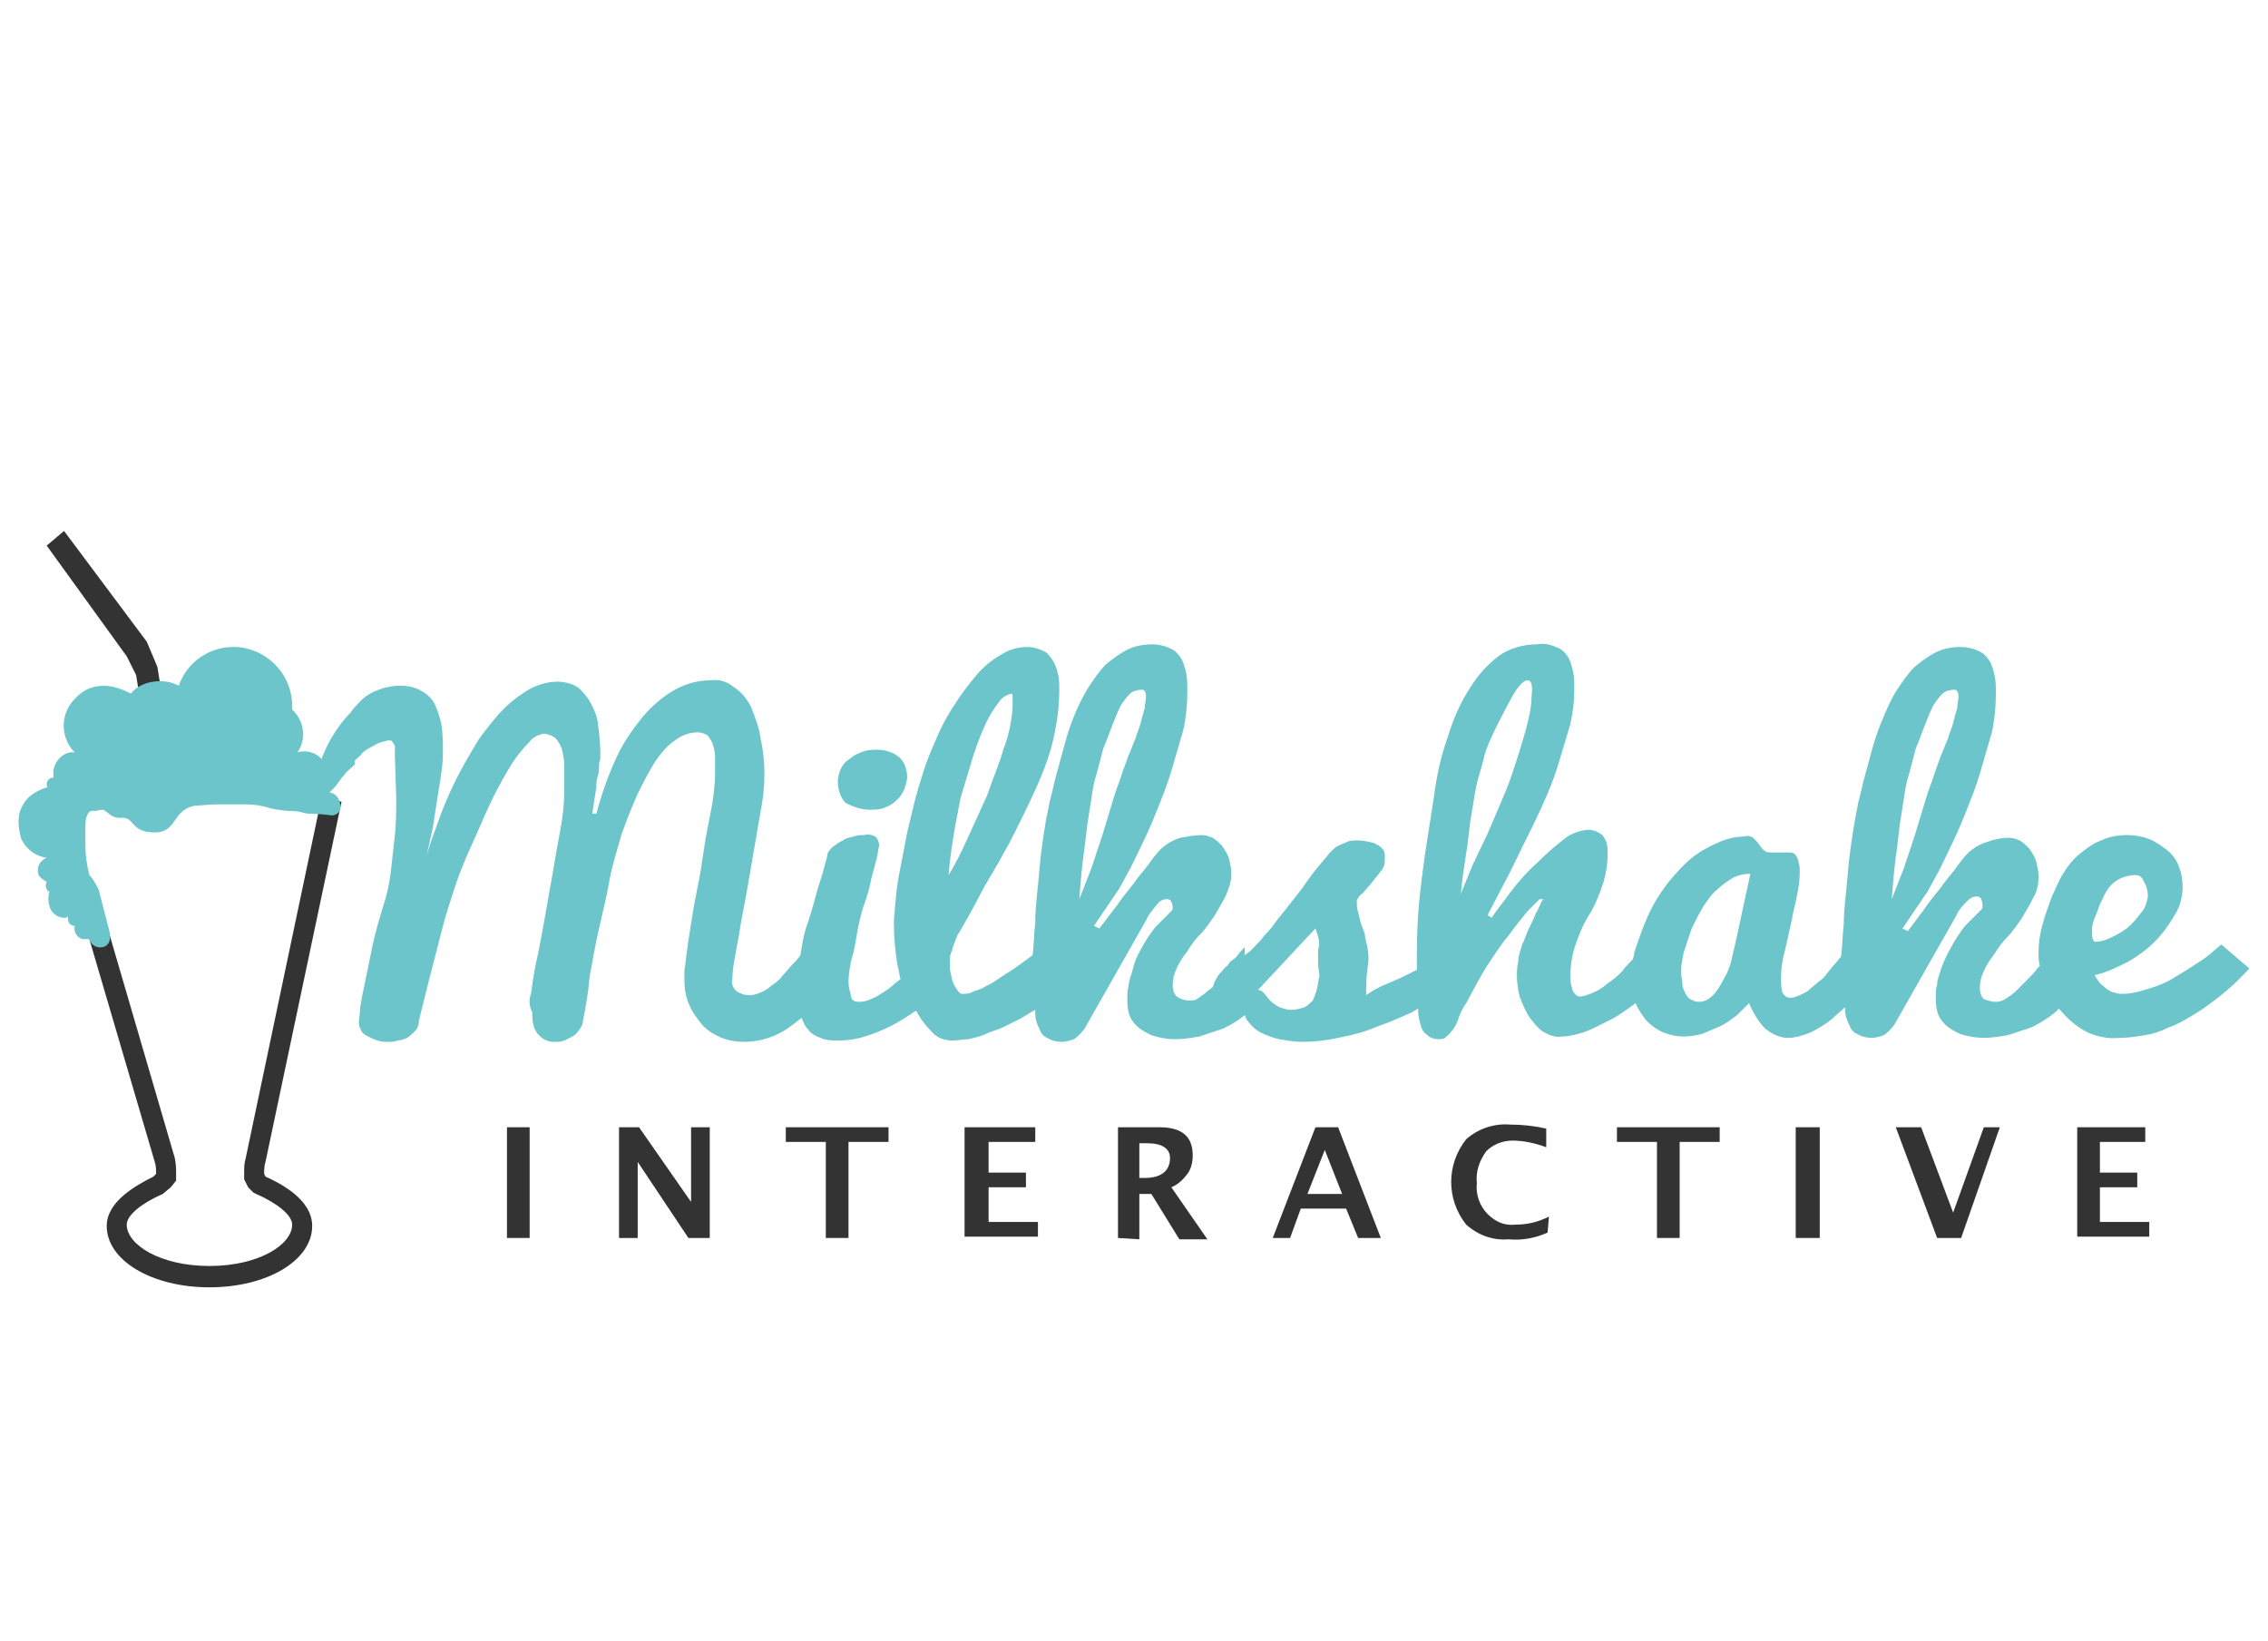 <?xml version="1.0" encoding="utf-8"?>
<svg version="1.1" id="Layer_1" xmlns="http://www.w3.org/2000/svg" xmlns:xlink="http://www.w3.org/1999/xlink" x="0px" y="0px"
	 viewBox="0 -20 170 123" style="enable-background:0 -20 170 123;" xml:space="preserve">
<style type="text/css">
	.st0{fill:#333;}
	.st1{fill:#6BC5CA;}
</style>
<title>Sponsor Milkshakeinteractive</title>
<g>
	<polygon class="st0" points="38,72.8 38,64.5 39.7,64.5 39.7,72.8 38,72.8 	"/>
	<polygon class="st0" points="46.4,72.8 46.4,64.5 47.9,64.5 51.8,70.1 51.8,64.5 53.2,64.5 53.2,72.8 51.6,72.8 47.8,67.1
		47.8,72.8 46.4,72.8 	"/>
	<polygon class="st0" points="61.9,72.8 61.9,65.6 58.9,65.6 58.9,64.5 66.6,64.5 66.6,65.6 63.6,65.6 63.6,72.8 61.9,72.8 	"/>
	<polygon class="st0" points="72.3,72.8 72.3,64.5 77.6,64.5 77.6,65.6 74.1,65.6 74.1,67.9 76.9,67.9 76.9,69 74.1,69 74.1,71.6
		77.8,71.6 77.8,72.7 72.3,72.7 	"/>
	<g>
		<path class="st0" d="M85.4,68.3h0.4c1.2,0,1.9-0.5,1.9-1.5c0-0.7-0.6-1.1-1.7-1.1h-0.6V68.3z M83.8,72.8v-8.3h3.1
			c1.7,0,2.5,0.7,2.5,2.1c0,0.5-0.1,1-0.4,1.4c-0.3,0.4-0.7,0.8-1.2,1l2.7,3.9h-2.1l-2.1-3.4h-0.9v3.4L83.8,72.8L83.8,72.8z"/>
	</g>
	<path class="st0" d="M98,69.5h2.6l-1.3-3.3L98,69.5z M95.4,72.8l3.2-8.3h1.7l3.2,8.3h-1.7l-0.9-2.2h-3.4l-0.8,2.2H95.4z"/>
	<g>
		<path class="st0" d="M116,72.4c-0.9,0.4-1.9,0.6-2.9,0.5c-1.2,0.1-2.3-0.3-3.2-1.1c-1.5-1.9-1.5-4.5,0-6.4
			c0.9-0.8,2.1-1.2,3.3-1.1c0.9,0,1.8,0.1,2.7,0.3V66c-0.8-0.3-1.7-0.5-2.5-0.5c-0.8,0-1.5,0.3-2,0.8c-0.5,0.7-0.8,1.5-0.7,2.4
			c-0.1,0.8,0.2,1.7,0.8,2.3c0.6,0.6,1.3,0.9,2.1,0.8c0.9,0,1.7-0.2,2.5-0.6L116,72.4L116,72.4z"/>
	</g>
	<polygon class="st0" points="124.2,72.8 124.2,65.6 121.2,65.6 121.2,64.5 128.9,64.5 128.9,65.6 125.9,65.6 125.9,72.8
		124.2,72.8 	"/>
	<polygon class="st0" points="134.6,72.8 134.6,64.5 136.4,64.5 136.4,72.8 134.6,72.8 	"/>
	<polygon class="st0" points="145.2,72.8 142.1,64.5 144,64.5 146.4,70.9 148.7,64.5 149.9,64.5 147,72.8 145.2,72.8 	"/>
	<polygon class="st0" points="155.7,72.8 155.7,64.5 160.8,64.5 160.8,65.6 157.4,65.6 157.4,67.9 160.2,67.9 160.2,69 157.4,69
		157.4,71.6 161.1,71.6 161.1,72.7 155.7,72.7 	"/>
	<g>
		<polygon class="st0" points="4.8,19.8 11,28.1 11.8,30 13,37.6 11.4,37.8 10.2,30.6 9.5,29.2 3.5,20.9 		"/>
		<g>
			<path class="st1" d="M65.2,40.7c0.4,0,0.8,0,1.2-0.2c0.3-0.1,0.6-0.3,0.9-0.6c0.2-0.2,0.4-0.5,0.5-0.8c0.1-0.3,0.2-0.6,0.2-0.9
				c0-0.3-0.1-0.6-0.2-0.9c-0.1-0.2-0.3-0.5-0.5-0.6c-0.2-0.2-0.5-0.3-0.8-0.4c-0.3-0.1-0.6-0.1-0.9-0.1c-0.5,0-0.9,0.1-1.3,0.3
				c-0.3,0.1-0.6,0.4-0.9,0.6c-0.4,0.4-0.6,1-0.6,1.5c0,0.6,0.2,1.2,0.6,1.6C64,40.5,64.6,40.7,65.2,40.7"/>
			<path class="st0" d="M15.7,76.5c-4.3,0-7.7-2-7.7-4.6c0-1.8,2.1-3,3.5-3.7l0.2-0.2c0-0.3,0-0.6-0.1-0.9L5.7,47l1.5-0.4l5.9,20.2
				c0.1,0.5,0.1,0.8,0.1,1.2v0.5L12.8,69l-0.6,0.5c-1.6,0.7-2.7,1.6-2.7,2.3c0,1.5,2.5,3.1,6.2,3.1s6.2-1.6,6.2-3.1
				c0-0.7-1.1-1.6-2.7-2.3L19,69.4L18.6,69l-0.3-0.6V68c0-0.4,0-0.8,0.1-1.1l5.7-27.1l1.5,0.3l-5.7,27c-0.1,0.3-0.1,0.6-0.1,0.9
				l0.1,0.2c1.1,0.5,3.5,1.7,3.5,3.7C23.4,74.5,20,76.5,15.7,76.5z"/>
			<path class="st1" d="M166.5,50.8c-0.5,0.4-1,0.9-1.5,1.2c-0.6,0.4-1.2,0.8-1.9,1.2c-0.6,0.4-1.3,0.7-2,0.9
				c-0.6,0.2-1.3,0.4-2,0.4c-0.2,0-0.4,0-0.6-0.1c-0.2,0-0.3-0.1-0.5-0.2c-0.2-0.1-0.3-0.3-0.5-0.4c-0.2-0.2-0.3-0.4-0.5-0.7
				c0.9-0.2,1.7-0.6,2.5-1c0.7-0.4,1.4-0.9,2-1.5c0.6-0.6,1.1-1.3,1.5-2c0.4-0.6,0.6-1.4,0.6-2.1c0-0.6-0.1-1.1-0.3-1.6
				c-0.2-0.5-0.5-0.9-0.9-1.2c-0.4-0.3-0.8-0.6-1.3-0.8c-0.5-0.2-1.1-0.3-1.6-0.3c-0.7,0-1.4,0.1-2,0.4c-0.6,0.2-1.1,0.6-1.6,1
				c-0.5,0.4-0.9,0.9-1.2,1.4c-0.4,0.6-0.6,1.2-0.9,1.8c-0.2,0.6-0.5,1.3-0.7,2.1c-0.2,0.7-0.3,1.4-0.3,2.1c0,0.3,0,0.7,0.1,1
				l-0.2,0.2c-0.2,0.3-0.5,0.6-0.8,0.9c-0.3,0.3-0.5,0.5-0.8,0.8c-0.2,0.2-0.5,0.4-0.8,0.6c-0.2,0.1-0.4,0.2-0.7,0.2
				c-0.3,0-0.6-0.1-0.9-0.2c-0.2-0.2-0.3-0.5-0.3-0.8c0-0.5,0.1-0.9,0.3-1.3c0.2-0.5,0.5-0.9,0.8-1.3c0.3-0.5,0.6-0.9,1-1.3
				c0.4-0.4,0.7-0.9,1-1.3c0.3-0.5,0.6-1,0.9-1.6c0.3-0.5,0.4-1,0.4-1.6c0-0.4-0.1-0.8-0.2-1.2c-0.1-0.3-0.3-0.6-0.5-0.9
				c-0.2-0.2-0.4-0.4-0.7-0.6c-0.3-0.1-0.5-0.2-0.8-0.2c-0.5,0-1.1,0.1-1.6,0.3c-0.4,0.1-0.8,0.3-1.2,0.6c-0.4,0.3-0.7,0.7-1,1.1
				c-0.4,0.6-0.9,1.1-1.3,1.7c-0.4,0.5-0.9,1.1-1.3,1.7l-1.2,1.6l-0.4-0.2l1.9-2.8l0.6-1.1c0.3-0.5,0.6-1.2,1-2
				c0.4-0.8,0.8-1.7,1.2-2.7c0.4-1,0.8-2,1.1-3c0.3-1,0.6-2.1,0.9-3.1c0.2-0.9,0.3-1.9,0.3-2.9c0-0.5,0-0.9-0.1-1.4
				c-0.1-0.4-0.2-0.8-0.4-1.1c-0.2-0.3-0.5-0.6-0.8-0.7c-0.4-0.2-0.9-0.3-1.3-0.3c-0.7,0-1.3,0.1-1.9,0.4c-0.6,0.3-1.1,0.7-1.6,1.1
				c-0.5,0.5-0.9,1.1-1.3,1.7c-0.4,0.6-0.7,1.3-1,2c-0.3,0.7-0.6,1.5-0.8,2.2l-0.6,2.2c-0.2,0.7-0.3,1.3-0.5,2l-0.3,1.6
				c-0.2,1.2-0.4,2.5-0.5,3.8c-0.1,1.3-0.3,2.6-0.3,3.8c-0.1,0.8-0.1,1.6-0.2,2.4c-0.3,0.4-0.7,0.8-1,1.2c-0.3,0.4-0.4,0.5-0.7,0.7
				c-0.2,0.2-0.5,0.4-0.7,0.6c-0.2,0.2-0.5,0.3-0.7,0.4c-0.2,0.1-0.5,0.2-0.7,0.2c-0.3,0-0.5-0.2-0.6-0.4c-0.1-0.4-0.1-0.7-0.1-1.1
				c0-0.7,0.1-1.4,0.3-2.1l0.5-2.2c0.1-0.7,0.3-1.3,0.4-1.9c0.1-0.5,0.2-1.1,0.2-1.7c0-0.3,0-0.5-0.1-0.8c0-0.2-0.1-0.3-0.2-0.5
				c-0.1-0.1-0.2-0.2-0.4-0.2c-0.1,0-0.3,0-0.4,0h-0.7h-0.4c-0.1,0-0.3,0-0.4-0.1c-0.1-0.1-0.2-0.1-0.3-0.3l-0.3-0.4
				c-0.1-0.1-0.2-0.2-0.3-0.3c-0.2-0.1-0.4-0.2-0.6-0.1c-0.7,0-1.5,0.2-2.1,0.5c-0.7,0.3-1.4,0.7-2,1.2c-0.6,0.5-1.2,1.2-1.7,1.8
				c-0.6,0.8-1.1,1.6-1.5,2.5c-0.4,0.9-0.7,1.8-1,2.7c0,0.2-0.1,0.4-0.1,0.5c-0.3,0.3-0.6,0.6-0.8,0.9c-0.3,0.3-0.5,0.5-0.8,0.7
				c-0.3,0.2-0.5,0.4-0.8,0.6c-0.3,0.2-0.6,0.3-0.8,0.4c-0.3,0.1-0.5,0.2-0.8,0.2c-0.2,0-0.4-0.2-0.5-0.4c-0.1-0.3-0.2-0.7-0.2-1
				c0-0.8,0.1-1.5,0.3-2.2c0.3-0.9,0.6-1.7,1.1-2.5c0.5-0.8,0.8-1.6,1.1-2.5c0.2-0.7,0.3-1.4,0.3-2.1c0-0.3,0-0.6-0.1-0.9
				c-0.1-0.2-0.2-0.4-0.3-0.5c-0.1-0.1-0.3-0.2-0.5-0.3c-0.1,0-0.3-0.1-0.4-0.1c-0.6,0-1.2,0.2-1.7,0.5c-0.8,0.6-1.5,1.2-2.2,1.9
				c-0.8,0.7-1.5,1.5-2.1,2.3c-0.5,0.7-1,1.3-1.4,1.9l-0.3-0.2l1.2-2.3c0.5-0.9,0.9-1.8,1.4-2.8c0.5-1,1-2,1.5-3.1
				c0.5-1.1,0.9-2.1,1.2-3.1c0.3-1,0.6-2,0.9-3c0.2-0.9,0.3-1.7,0.3-2.6c0-0.5,0-1-0.1-1.4c-0.1-0.4-0.2-0.8-0.4-1.1
				c-0.2-0.3-0.5-0.6-0.9-0.7c-0.4-0.2-0.9-0.3-1.4-0.2c-1,0-2.1,0.3-2.9,0.9c-0.9,0.7-1.6,1.5-2.2,2.5c-0.7,1.1-1.2,2.3-1.6,3.6
				c-0.5,1.4-0.8,2.8-1,4.3l-0.7,4.5c-0.2,1.5-0.4,3-0.5,4.4c-0.1,1.4-0.1,2.7-0.1,3.9v0.3c-0.4,0.2-0.8,0.4-1.2,0.6l-1.4,0.6
				c-0.4,0.2-0.8,0.4-1.2,0.7c0-0.7,0-1.3,0.1-2c0.1-0.5,0.1-1,0-1.6c-0.1-0.4-0.2-0.7-0.2-1l-0.3-0.8c-0.1-0.3-0.1-0.5-0.2-0.8
				c-0.1-0.3-0.1-0.6-0.1-0.9c0.1-0.2,0.2-0.4,0.4-0.5l0.7-0.8c0.2-0.3,0.5-0.6,0.7-0.9c0.2-0.2,0.3-0.5,0.3-0.8c0-0.1,0-0.3,0-0.4
				c0-0.2-0.1-0.4-0.2-0.5c-0.2-0.2-0.4-0.3-0.6-0.4c-0.4-0.1-0.8-0.2-1.2-0.2c-0.3,0-0.6,0-0.8,0.1c-0.2,0.1-0.5,0.2-0.7,0.3
				c-0.2,0.1-0.4,0.3-0.6,0.5c-0.2,0.2-0.3,0.4-0.5,0.6c-0.7,0.8-1.2,1.5-1.6,2.1l-1.1,1.4l-0.8,1c-0.2,0.3-0.5,0.7-0.9,1.1
				c-0.3,0.4-0.7,0.8-1.1,1.2l-0.4,0.3V51c-0.2,0.2-0.4,0.4-0.6,0.7l-0.1,0.1l-0.4,0.3L92,52.4c-0.2,0.1-0.3,0.3-0.5,0.5
				c-0.2,0.2-0.3,0.4-0.4,0.6c-0.1,0.1-0.1,0.3-0.2,0.5l-0.4,0.3c-0.2,0.2-0.5,0.4-0.8,0.6C89.6,55,89.3,55,89.1,55
				c-0.3,0-0.6-0.1-0.9-0.3c-0.2-0.2-0.3-0.5-0.3-0.8c0-0.5,0.1-0.9,0.3-1.3c0.2-0.5,0.5-0.9,0.8-1.3c0.3-0.5,0.6-0.9,1-1.3
				c0.4-0.4,0.7-0.9,1-1.3c0.3-0.5,0.6-1,0.9-1.6c0.2-0.5,0.4-1,0.4-1.6c0-0.4-0.1-0.8-0.2-1.2c-0.1-0.3-0.3-0.6-0.5-0.9
				c-0.2-0.2-0.4-0.4-0.7-0.6c-0.3-0.1-0.5-0.2-0.8-0.2c-0.5,0-1.1,0.1-1.6,0.2c-0.4,0.1-0.8,0.3-1.2,0.6c-0.4,0.3-0.7,0.7-1,1.1
				c-0.4,0.6-0.9,1.1-1.3,1.7c-0.4,0.5-0.9,1.1-1.3,1.7l-1.3,1.7l-0.4-0.2l1.9-2.8l0.6-1.1c0.3-0.5,0.6-1.2,1-2
				c0.4-0.8,0.8-1.7,1.2-2.7c0.4-1,0.8-2,1.1-3c0.3-1,0.6-2.1,0.9-3.1c0.2-0.9,0.3-1.9,0.3-2.9c0-0.5,0-0.9-0.1-1.4
				c-0.1-0.4-0.2-0.8-0.4-1.1c-0.2-0.3-0.5-0.6-0.8-0.7c-0.4-0.2-0.9-0.3-1.3-0.3c-0.6,0-1.3,0.1-1.9,0.4c-0.6,0.3-1.1,0.7-1.6,1.1
				c-0.5,0.5-0.9,1.1-1.3,1.7c-0.8,1.3-1.4,2.8-1.8,4.3l-0.6,2.2c-0.2,0.7-0.3,1.3-0.5,2l-0.3,1.5c-0.2,1.2-0.4,2.5-0.5,3.8
				c-0.1,1.3-0.3,2.6-0.3,3.8c-0.1,0.9-0.1,1.7-0.2,2.5c-0.7,0.5-1.3,1-2,1.4l-0.9,0.6c-0.3,0.2-0.6,0.3-0.9,0.5
				c-0.3,0.1-0.6,0.2-0.8,0.3c-0.2,0.1-0.5,0.1-0.7,0.1c-0.1,0-0.2-0.1-0.3-0.2c-0.1-0.2-0.2-0.3-0.3-0.5c-0.1-0.2-0.2-0.5-0.2-0.7
				c-0.1-0.3-0.1-0.5-0.1-0.8V52c0-0.2,0-0.4,0.1-0.6c0.1-0.2,0.1-0.4,0.2-0.6c0.1-0.2,0.1-0.4,0.2-0.5c0-0.1,0.1-0.3,0.2-0.4
				c0.5-0.9,1.1-1.9,1.6-2.9s1.2-2,1.7-3c0.6-1,1.1-2.1,1.6-3.1c0.5-1,1-2.1,1.4-3.1c0.4-1,0.7-2,0.9-3.1c0.2-1,0.3-2,0.3-3
				c0-0.4,0-0.8-0.1-1.2c-0.1-0.4-0.2-0.7-0.4-1c-0.2-0.3-0.4-0.6-0.7-0.7c-0.4-0.2-0.8-0.3-1.2-0.3c-0.7,0-1.4,0.2-2,0.6
				c-0.7,0.4-1.3,0.9-1.8,1.5c-0.6,0.7-1.2,1.5-1.7,2.3c-0.6,0.9-1.1,1.9-1.5,2.9c-0.6,1.3-1,2.7-1.4,4.1L68,42.4L67.5,45
				c-0.3,1.4-0.4,2.7-0.5,4.1c0,1.1,0.1,2.3,0.3,3.4c0.1,0.3,0.1,0.6,0.2,0.9l-0.4,0.3c-0.4,0.4-0.9,0.7-1.4,1
				c-0.4,0.2-0.8,0.4-1.3,0.4c-0.3,0-0.6-0.1-0.6-0.4c-0.1-0.4-0.2-0.7-0.2-1.1c0-0.5,0.1-1.1,0.2-1.6c0.2-0.6,0.3-1.2,0.4-1.8
				c0.1-0.7,0.3-1.5,0.5-2.2c0.3-0.8,0.5-1.5,0.6-2.1l0.4-1.5c0.1-0.3,0.1-0.7,0.2-1c0-0.2-0.1-0.5-0.2-0.6
				c-0.2-0.2-0.6-0.3-0.9-0.2c-0.3,0-0.5,0-0.8,0.1c-0.3,0.1-0.6,0.1-0.8,0.3c-0.3,0.1-0.5,0.3-0.8,0.5c-0.2,0.2-0.4,0.4-0.4,0.7
				c-0.1,0.4-0.3,1.2-0.7,2.4c-0.4,1.5-0.7,2.5-0.9,3c-0.2,0.7-0.3,1.3-0.4,2c-0.2,0.3-0.4,0.5-0.6,0.7c-0.2,0.2-0.5,0.6-0.8,0.9
				c-0.2,0.3-0.5,0.5-0.8,0.7c-0.2,0.2-0.5,0.4-0.8,0.5c-0.2,0.1-0.5,0.2-0.8,0.2c-0.4,0-0.7-0.1-1-0.3c-0.3-0.3-0.4-0.6-0.3-1
				c0-0.5,0.1-1.1,0.2-1.6c0.1-0.7,0.3-1.5,0.4-2.3l0.5-2.7l0.5-2.9l0.5-2.9c0.2-1,0.3-1.9,0.3-2.9c0-0.9-0.1-1.8-0.3-2.7
				c-0.1-0.8-0.4-1.5-0.7-2.3c-0.3-0.6-0.7-1.1-1.3-1.5c-0.5-0.4-1.1-0.6-1.7-0.5c-0.9,0-1.8,0.2-2.7,0.7c-0.9,0.5-1.7,1.2-2.4,2
				c-0.8,1-1.5,2-2,3.1c-0.6,1.3-1.1,2.7-1.5,4.2h-0.3c0.1-0.7,0.2-1.4,0.3-2c0-0.3,0-0.5,0.1-0.8c0.1-0.3,0.1-0.5,0.1-0.7
				c0-0.2,0-0.4,0.1-0.6c0-0.2,0-0.3,0-0.4c0-0.8-0.1-1.6-0.2-2.4c-0.1-0.6-0.4-1.2-0.7-1.7c-0.3-0.4-0.6-0.8-1-1
				c-0.4-0.2-0.9-0.3-1.3-0.3c-0.7,0-1.4,0.2-2,0.5c-0.7,0.4-1.4,0.9-2,1.5c-0.7,0.7-1.3,1.5-1.9,2.3c-0.6,1-1.2,2-1.7,3
				c-0.6,1.2-1.1,2.4-1.5,3.6c-0.5,1.3-0.9,2.6-1.2,4c0.2-0.7,0.4-1.5,0.6-2.4c0.2-0.9,0.4-1.7,0.5-2.6l0.4-2.5
				c0.1-0.7,0.2-1.3,0.2-2c0-0.7,0-1.4-0.1-2.1c-0.1-0.6-0.3-1.1-0.5-1.6c-0.2-0.4-0.6-0.8-1-1c-0.5-0.3-1.1-0.4-1.6-0.4
				c-0.5,0-1.1,0.1-1.6,0.3c-0.6,0.2-1.2,0.6-1.6,1.1c-0.2,0.2-0.4,0.4-0.5,0.6c-0.6,0.6-1.1,1.3-1.5,2c-0.3,0.5-0.5,1-0.7,1.5
				c-0.4-0.5-1.2-0.7-1.8-0.5c0.7-1,0.5-2.4-0.4-3.2c0-0.1,0-0.2,0-0.3c0-2.4-2-4.4-4.4-4.4c-1.9,0-3.5,1.2-4.1,2.9
				c-0.6-0.3-1.2-0.4-1.9-0.3c-0.7,0.1-1.3,0.4-1.7,0.9c-0.2-0.1-2.5-1.5-4.2,0.4c-1.1,1.1-1.1,2.9,0,4c-0.8-0.1-1.5,0.6-1.6,1.4
				c0,0.2,0,0.3,0,0.5c-0.3,0-0.5,0.2-0.5,0.5c0,0.1,0,0.2,0.1,0.2c-0.4,0.1-0.8,0.3-1.1,0.5c-0.5,0.3-0.8,0.8-1,1.3
				c-0.2,0.7-0.1,1.4,0.1,2.1c0.4,0.8,1.1,1.3,1.9,1.4C3,44.5,2.7,45,2.9,45.6C3,45.8,3.3,46,3.5,46.1c-0.1,0.2-0.1,0.5,0.1,0.7
				c0,0,0,0,0.1,0c-0.1,0.4-0.1,0.8,0,1.1c0.1,0.5,0.6,0.9,1.1,0.9c0.1,0,0.2,0,0.3-0.1c0,0.1,0,0.1,0,0.2c0,0.3,0.2,0.5,0.5,0.5h0
				c-0.1,0.5,0.2,0.9,0.6,1c0.2,0,0.4,0,0.5,0c0.1,0.4,0.5,0.7,1,0.6c0,0,0,0,0,0c0.8-0.2,0.5-1.2,0.5-1.2l-0.8-3.1
				c-0.2-0.4-0.4-0.8-0.7-1.1c-0.2-0.8-0.3-1.5-0.3-2.3v-1c0-0.5,0-0.9,0.1-1.1c0.1-0.3,0.3-0.5,0.6-0.4l0.5-0.1
				c0.5,0,0.6,0.7,1.6,0.6c0.9,0,0.6,1.1,2.4,1.1c1.7,0,1.3-1.7,3-2c0.2,0,1.2-0.1,1.5-0.1h2.4c0.6,0,1.2,0.1,1.8,0.3
				c0.5,0.1,1.1,0.2,1.6,0.2c0.7,0,0.8,0.2,1.4,0.2c0.6,0,1.4,0.1,1.4,0.1c0.3,0.1,0.7-0.1,0.8-0.4c0.1-0.6-0.2-1.2-0.8-1.3
				c0.1-0.1,0.2-0.2,0.3-0.3c0.3-0.3,0.5-0.7,0.8-1c0.2-0.3,0.5-0.5,0.8-0.8V37c0.2-0.2,0.4-0.3,0.5-0.5c0.3-0.3,0.7-0.5,1.1-0.7
				c0.3-0.2,0.6-0.2,0.9-0.3c0.1,0,0.3,0,0.3,0.1c0.1,0.1,0.1,0.2,0.2,0.3c0,0.1,0,0.3,0,0.4v0.4l0.1,3.1c0,0.9,0,1.9-0.1,2.8
				l-0.3,2.7c-0.1,0.9-0.3,1.8-0.6,2.7c-0.3,1-0.6,2-0.8,3l-0.7,3.4c-0.1,0.4-0.1,0.7-0.2,1.1c0,0.4-0.1,0.8-0.1,1.2
				c0,0.2,0.1,0.4,0.2,0.6c0.1,0.2,0.3,0.3,0.5,0.4c0.2,0.1,0.4,0.2,0.7,0.3c0.3,0.1,0.5,0.1,0.8,0.1c0.2,0,0.5,0,0.7-0.1
				c0.2,0,0.5-0.1,0.7-0.2c0.2-0.1,0.4-0.3,0.6-0.5c0.2-0.2,0.3-0.5,0.3-0.8l0.8-3.2l0.9-3.5c0.3-1.2,0.7-2.4,1.1-3.6
				c0.4-1.2,0.9-2.3,1.4-3.4c0.5-1.1,0.9-2.1,1.4-3.1c0.4-0.8,0.9-1.7,1.4-2.5c0.4-0.6,0.8-1.1,1.3-1.6c0.2-0.3,0.6-0.5,1-0.6
				c0.3,0,0.6,0.1,0.9,0.3c0.2,0.2,0.4,0.5,0.5,0.8c0.1,0.4,0.2,0.9,0.2,1.3v1.7c0,1-0.1,2.1-0.3,3.1c-0.2,1.1-0.4,2.2-0.6,3.4
				c-0.2,1.1-0.4,2.3-0.6,3.4c-0.2,1.1-0.4,2.2-0.6,3.1c-0.2,0.9-0.3,1.7-0.4,2.4c-0.2,0.5-0.1,1,0.1,1.4c0,0.3,0,0.7,0.1,1
				c0.1,0.3,0.2,0.5,0.4,0.7c0.2,0.2,0.3,0.3,0.6,0.4c0.2,0.1,0.4,0.1,0.6,0.1c0.2,0,0.4,0,0.7-0.1c0.2-0.1,0.4-0.2,0.6-0.3
				c0.2-0.1,0.4-0.3,0.5-0.5c0.2-0.2,0.3-0.5,0.3-0.7c0.2-1,0.4-2.1,0.5-3.3c0.2-1.1,0.4-2.3,0.7-3.6c0.3-1.3,0.6-2.5,0.8-3.7
				c0.2-1.1,0.6-2.3,0.9-3.4c0.4-1.1,0.8-2.1,1.2-3c0.4-0.8,0.8-1.6,1.3-2.4c0.4-0.6,0.9-1.2,1.5-1.6c0.5-0.4,1.1-0.6,1.7-0.6
				c0.3,0,0.5,0.1,0.7,0.2c0.2,0.2,0.3,0.4,0.4,0.6c0.1,0.3,0.2,0.7,0.2,1v1.3c0,0.7-0.1,1.5-0.2,2.2l-0.5,2.6l-0.4,2.6l-0.5,2.6
				l-0.4,2.5c-0.1,0.7-0.2,1.5-0.3,2.3v0.3v0.3c0,0.7,0.1,1.4,0.4,2c0.2,0.5,0.6,1,1,1.5c0.4,0.4,0.9,0.7,1.4,0.9
				c0.5,0.2,1.1,0.3,1.7,0.3c0.6,0,1.2-0.1,1.8-0.3c0.6-0.2,1.2-0.5,1.7-0.9c0.3-0.2,0.5-0.4,0.8-0.6c0.1,0.3,0.2,0.6,0.5,0.9
				c0.2,0.3,0.6,0.5,0.9,0.6c0.4,0.2,0.9,0.2,1.4,0.2c0.6,0,1.3-0.1,1.9-0.3c0.7-0.2,1.4-0.5,2-0.8c0.6-0.3,1.2-0.7,1.8-1.1h0.1
				c0.3,0.6,0.7,1.1,1.1,1.5c0.4,0.5,1,0.7,1.6,0.7c0.4,0,0.8-0.1,1.2-0.1c0.4-0.1,0.9-0.2,1.3-0.4c0.4-0.2,0.9-0.3,1.3-0.5l1.2-0.6
				c0.4-0.2,0.8-0.5,1.2-0.7V56c0,0.4,0.1,0.7,0.3,1.1c0.1,0.3,0.3,0.6,0.6,0.7c0.3,0.2,0.7,0.3,1.1,0.3c0.3,0,0.6-0.1,0.9-0.2
				c0.3-0.2,0.6-0.5,0.8-0.8l4.6-8.1c0.2-0.5,0.6-0.9,0.9-1.3c0.2-0.2,0.4-0.3,0.7-0.3c0.1,0,0.3,0.1,0.3,0.2
				c0.1,0.2,0.1,0.4,0.1,0.5c0,0.1-0.1,0.2-0.1,0.2c-0.1,0.1-0.2,0.2-0.3,0.3l-0.4,0.4l-0.5,0.5c-0.4,0.5-0.8,1.1-1.1,1.7
				c-0.3,0.5-0.5,1-0.6,1.5c-0.1,0.4-0.3,0.8-0.3,1.2c-0.1,0.3-0.1,0.6-0.1,0.9c0,0.4,0,0.7,0.1,1.1c0.1,0.4,0.3,0.7,0.6,1
				c0.3,0.3,0.7,0.5,1.1,0.7c0.6,0.2,1.2,0.3,1.8,0.3c0.6,0,1.2-0.1,1.8-0.2c0.6-0.2,1.2-0.4,1.8-0.6c0.6-0.3,1.1-0.6,1.6-1
				c0.1,0.2,0.1,0.3,0.2,0.4c0.3,0.4,0.6,0.7,1,0.9c0.4,0.2,0.9,0.4,1.4,0.5c0.6,0.1,1.1,0.2,1.7,0.2c0.9,0,1.8-0.1,2.7-0.3
				c1-0.2,1.9-0.4,2.8-0.8c0.9-0.3,1.8-0.7,2.7-1.1l0.5-0.3v0.2c0,0.4,0.1,0.7,0.2,1.1c0.1,0.3,0.2,0.5,0.5,0.7
				c0.2,0.2,0.5,0.3,0.8,0.3c0.2,0,0.5,0,0.6-0.2c0.2-0.1,0.3-0.3,0.5-0.5c0.2-0.3,0.3-0.5,0.4-0.8c0.1-0.3,0.3-0.8,0.6-1.2
				c0.5-0.9,1-1.9,1.5-2.7c0.6-0.9,1.1-1.7,1.7-2.4c0.5-0.7,1-1.3,1.4-1.8c0.3-0.3,0.6-0.6,0.9-0.9h0.3c-0.1,0.1-0.2,0.2-0.2,0.3
				c-0.1,0.2-0.2,0.5-0.4,0.8c-0.1,0.3-0.3,0.7-0.5,1.1c-0.2,0.4-0.3,0.8-0.5,1.2c-0.1,0.4-0.3,0.8-0.3,1.3
				c-0.1,0.4-0.1,0.8-0.1,1.1c0,0.5,0.1,1,0.2,1.5c0.2,0.5,0.4,1,0.7,1.5c0.3,0.4,0.6,0.8,1,1.1c0.5,0.3,1,0.5,1.5,0.4
				c0.4,0,0.8-0.1,1.2-0.2c0.4-0.1,0.9-0.3,1.3-0.5c0.4-0.2,0.8-0.4,1.2-0.6c0.4-0.2,0.8-0.5,1.1-0.7l0.7-0.5
				c0.2,0.5,0.5,0.9,0.8,1.3c0.4,0.4,0.8,0.7,1.3,0.9c0.5,0.2,1,0.3,1.5,0.3c0.5,0,1-0.1,1.4-0.2c0.5-0.2,0.9-0.4,1.4-0.6
				c0.4-0.2,0.8-0.5,1.2-0.8c0.3-0.3,0.6-0.6,0.9-0.9c0.3,0.7,0.7,1.4,1.2,1.9c0.5,0.4,1.1,0.7,1.7,0.7c0.6,0,1.2-0.2,1.7-0.4
				c0.6-0.3,1.1-0.6,1.6-1c0.3-0.3,0.7-0.6,1-0.9v0.2c0,0.4,0.1,0.7,0.3,1.1c0.1,0.3,0.3,0.6,0.6,0.7c0.3,0.2,0.7,0.3,1.1,0.3
				c0.3,0,0.6-0.1,0.9-0.2c0.3-0.2,0.6-0.5,0.8-0.8l4.6-8.1c0.2-0.5,0.6-0.9,0.9-1.2c0.2-0.2,0.4-0.3,0.7-0.3c0.1,0,0.3,0.1,0.3,0.2
				c0.1,0.2,0.1,0.4,0.1,0.5c0,0.1,0,0.2-0.1,0.3c-0.1,0.1-0.2,0.2-0.3,0.3l-0.4,0.4l-0.5,0.5c-0.4,0.5-0.8,1.1-1.1,1.7
				c-0.3,0.5-0.5,1-0.7,1.5c-0.1,0.4-0.3,0.8-0.3,1.2c-0.1,0.3-0.1,0.6-0.1,0.9c0,0.4,0,0.7,0.1,1.1c0.1,0.4,0.3,0.7,0.6,1
				c0.3,0.3,0.7,0.5,1.1,0.7c0.6,0.2,1.2,0.3,1.8,0.3c0.6,0,1.2-0.1,1.8-0.2c0.6-0.2,1.2-0.4,1.8-0.6c0.6-0.3,1.1-0.6,1.6-1
				c0.1-0.1,0.3-0.2,0.4-0.4l0.2,0.2c0.5,0.6,1.1,1.1,1.8,1.5c0.8,0.4,1.7,0.6,2.6,0.5c0.6,0,1.3-0.1,1.9-0.2
				c0.6-0.1,1.2-0.3,1.8-0.6c0.6-0.2,1.1-0.5,1.6-0.8c0.5-0.3,1-0.6,1.5-1c1.1-0.8,2-1.6,2.9-2.6L166.5,50.8z M71.1,45.6
				c0.1-1.3,0.3-2.5,0.5-3.7v0l0.4-2.1l0.7-2.3c0.3-1.1,0.7-2.2,1.2-3.3c0.3-0.6,0.6-1.1,1-1.6c0.2-0.3,0.5-0.5,0.9-0.6
				c0.1,0,0.1,0.1,0.1,0.3c0,0.2,0,0.5,0,0.8c-0.1,1.1-0.3,2.1-0.7,3.1c-0.3,1.1-0.8,2.2-1.2,3.4c-0.5,1.1-1,2.2-1.5,3.3
				C72.1,43.8,71.6,44.8,71.1,45.6z M80.9,47.4c0.1-1.3,0.2-2.6,0.4-3.9l0.2-1.7l0.3-1.9c0.1-0.7,0.2-1.3,0.4-1.9l0.5-1.9
				c0.3-0.7,0.5-1.3,0.7-1.8c0.2-0.5,0.4-1,0.6-1.4c0.2-0.3,0.4-0.6,0.7-0.9c0.2-0.2,0.6-0.3,0.9-0.3c0.2,0,0.3,0.2,0.3,0.5
				c0,0.3-0.1,0.6-0.1,0.9c-0.1,0.3-0.2,0.7-0.3,1.1c-0.1,0.4-0.3,0.8-0.4,1.2c-0.2,0.4-0.3,0.8-0.5,1.2l-0.4,1.1
				c-0.1,0.3-0.2,0.6-0.3,0.9c-0.2,0.5-0.4,1.1-0.6,1.8l-0.7,2.3l-0.8,2.4L80.9,47.4z M98.7,54.2L98.7,54.2
				c-0.1,0.3-0.2,0.6-0.3,0.8c-0.2,0.2-0.4,0.4-0.6,0.5c-0.3,0.1-0.7,0.2-1,0.2c-0.3,0-0.6-0.1-0.9-0.2c-0.2-0.1-0.5-0.3-0.7-0.5
				l-0.5-0.6c-0.1-0.1-0.3-0.2-0.4-0.2l4.3-4.6l0.2,0.6c0.1,0.3,0.1,0.7,0,1c0,0.4,0,0.7,0,1.1c0,0.3,0.1,0.6,0.1,0.9
				C98.8,53.5,98.8,53.8,98.7,54.2z M110.4,44.8l-0.9,2.2c0.1-1.2,0.3-2.4,0.5-3.7l0.2-1.7l0.3-1.8c0.1-0.6,0.2-1.2,0.4-1.8
				c0.2-0.6,0.3-1.2,0.5-1.8c0.5-1.3,1.2-2.6,1.9-3.9c0.5-0.9,0.9-1.3,1.2-1.3s0.4,0.4,0.3,1.2c0,0.8-0.2,1.6-0.4,2.4
				c-0.4,1.4-0.8,2.7-1.3,4.1c-0.2,0.5-0.4,1-0.7,1.7l-0.9,2.1L110.4,44.8z M130.1,50.6c-0.1,0.4-0.2,0.9-0.3,1.3
				c-0.1,0.5-0.3,1-0.6,1.5c-0.2,0.4-0.5,0.9-0.8,1.2c-0.3,0.3-0.6,0.5-1.1,0.5c-0.2,0-0.4-0.1-0.6-0.2c-0.2-0.1-0.3-0.3-0.4-0.5
				c-0.1-0.2-0.2-0.4-0.2-0.7c0-0.3-0.1-0.5-0.1-0.8c0-0.5,0.1-1,0.2-1.5c0.2-0.6,0.4-1.2,0.6-1.8c0.3-0.6,0.6-1.2,0.9-1.7
				c0.3-0.4,0.6-0.9,1-1.2c0.3-0.3,0.7-0.6,1.2-0.9c0.4-0.2,0.8-0.3,1.3-0.3L130.1,50.6z M141.8,47.4c0.1-1.3,0.2-2.6,0.4-3.9
				l0.2-1.7l0.3-1.9c0.1-0.7,0.2-1.3,0.4-1.9l0.5-1.9c0.3-0.7,0.5-1.3,0.7-1.8c0.2-0.5,0.4-1,0.6-1.4c0.2-0.3,0.4-0.6,0.7-0.9
				c0.2-0.2,0.6-0.3,0.9-0.3c0.2,0,0.3,0.2,0.3,0.5c0,0.3-0.1,0.6-0.1,0.9c-0.1,0.3-0.2,0.7-0.3,1.1c-0.1,0.4-0.3,0.8-0.4,1.2
				c-0.2,0.4-0.3,0.8-0.5,1.2l-0.4,1.1c-0.1,0.3-0.2,0.6-0.3,0.9c-0.2,0.5-0.4,1.1-0.6,1.8l-0.7,2.3l-0.8,2.4L141.8,47.4z
				 M156.8,49.8c0-0.4,0.1-0.8,0.3-1.2c0.2-0.5,0.3-0.9,0.5-1.2c0.1-0.3,0.3-0.6,0.5-0.9c0.5-0.6,1.2-0.9,2-0.9
				c0.3,0,0.5,0.2,0.6,0.5c0.2,0.3,0.3,0.7,0.3,1.1c-0.1,0.5-0.2,0.9-0.5,1.2c-0.3,0.4-0.7,0.9-1.1,1.2c-0.4,0.3-0.8,0.5-1.2,0.7
				c-0.4,0.2-0.8,0.3-1.2,0.3C156.8,50.4,156.8,50.1,156.8,49.8z"/>
		</g>
	</g>
</g>
</svg>
